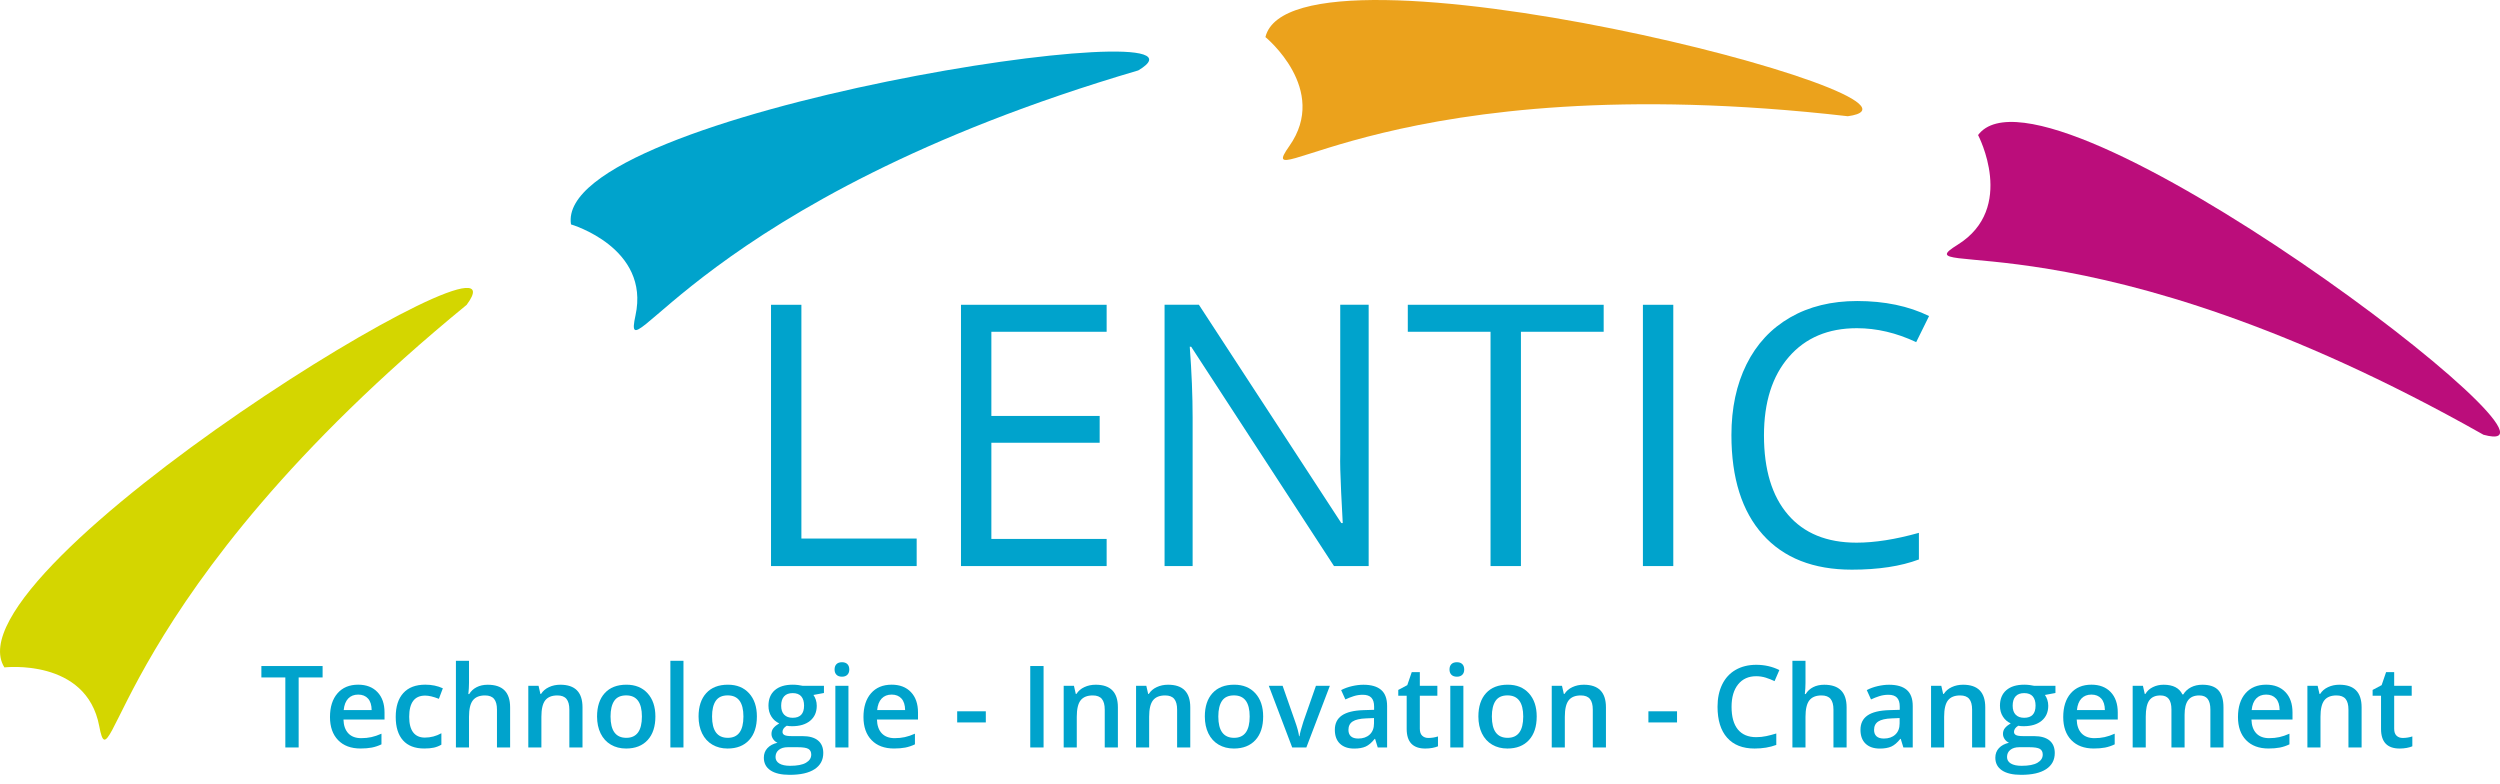 <svg xmlns="http://www.w3.org/2000/svg" width="286.7" height="89.86" viewBox="0 0 286.701 89.861" enable-background="new 0 0 286.701 89.861"><g fill="#00a3cc"><path d="m88.42 64.917v-29.964h3.484v26.808h13.22v3.156h-16.704"/><path d="m126.91 64.917h-16.704v-29.964h16.704v3.095h-13.22v9.653h12.42v3.074h-12.42v11.03h13.22v3.115"/><path d="m156.96 64.917h-3.977l-16.376-25.15h-.164c.219 2.951.328 5.656.328 8.117v17.03h-3.218v-29.965h3.936l16.334 25.04h.164c-.027-.369-.09-1.553-.184-3.555-.096-2-.131-3.434-.104-4.295v-17.194h3.26v29.964"/><path d="m174.42 64.917h-3.484v-26.87h-9.489v-3.095h22.463v3.095h-9.489v26.87"/><path d="m188.41 64.917v-29.964h3.484v29.964h-3.484"/><path d="m212.95 37.638c-3.293 0-5.892 1.096-7.798 3.289-1.906 2.193-2.859 5.195-2.859 9.01 0 3.922.919 6.951 2.757 9.09 1.837 2.139 4.457 3.207 7.859 3.207 2.091 0 4.475-.375 7.153-1.127v3.053c-2.077.779-4.64 1.17-7.686 1.17-4.414 0-7.819-1.34-10.217-4.02-2.398-2.678-3.598-6.484-3.598-11.416 0-3.088.577-5.793 1.732-8.116 1.154-2.323 2.821-4.112 5-5.37 2.179-1.257 4.744-1.886 7.695-1.886 3.143 0 5.889.574 8.239 1.722l-1.476 2.993c-2.266-1.066-4.534-1.599-6.802-1.599"/></g><path fill="#d4d600" d="m53.53 34.948c-40.658 33.29-40.676 56.16-42.15 48.33-1.467-7.835-10.877-6.739-10.877-6.739-6.991-11.169 61.41-52.919 53.02-41.591"/><path fill="#00a3cc" d="m130.52 8.08c-50.42 14.826-59.34 35.886-57.643 28.1 1.699-7.789-7.394-10.445-7.394-10.445-2.089-13.01 77.17-24.818 65.04-17.652"/><path fill="#eba21c" d="m211.9 13.328c-52.21-5.985-68.63 9.936-64.04 3.423 4.6-6.513-2.741-12.5-2.741-12.5 3.144-12.797 80.74 7.201 66.777 9.08"/><path fill="#bb0d7b" d="m284.81 49.858c-45.755-25.847-67.08-17.582-60.31-21.789 6.772-4.206 2.347-12.581 2.347-12.581 7.879-10.561 71.56 38.08 57.964 34.37"/><g fill="#00a3cc"><path d="m34.25 85.72h-1.528v-8.03h-2.747v-1.309h7.02v1.309h-2.746v8.03"/><path d="m41.35 85.84c-1.099 0-1.958-.32-2.578-.961-.619-.641-.93-1.523-.93-2.648 0-1.154.288-2.061.863-2.721.574-.66 1.364-.99 2.369-.99.933 0 1.67.283 2.211.85s.812 1.346.812 2.338v.811h-4.709c.021.686.207 1.213.557 1.582.349.369.841.553 1.476.553.417 0 .806-.039 1.165-.119.36-.078.747-.209 1.16-.393v1.221c-.366.174-.737.299-1.111.371-.376.071-.804.106-1.285.106m-.275-6.183c-.477 0-.858.152-1.146.453-.287.303-.459.744-.514 1.322h3.206c-.008-.582-.148-1.025-.421-1.324-.273-.301-.648-.451-1.125-.451"/><path d="m48.653 85.84c-1.069 0-1.882-.312-2.438-.936s-.834-1.52-.834-2.686c0-1.189.291-2.102.872-2.74.582-.641 1.422-.959 2.521-.959.745 0 1.416.139 2.01.416l-.454 1.207c-.635-.248-1.158-.371-1.571-.371-1.223 0-1.834.811-1.834 2.434 0 .793.152 1.387.457 1.785s.751.598 1.339.598c.668 0 1.301-.166 1.896-.498v1.309c-.268.158-.555.271-.858.34-.305.068-.676.101-1.109.101"/><path d="m58.5 85.72h-1.508v-4.344c0-.545-.109-.953-.329-1.221-.219-.268-.567-.402-1.044-.402-.631 0-1.094.188-1.39.564s-.444 1.01-.444 1.895v3.508h-1.501v-9.939h1.501v2.521c0 .406-.025.838-.076 1.297h.096c.204-.34.488-.604.853-.791s.789-.281 1.274-.281c1.712 0 2.568.861 2.568 2.588v4.605"/><path d="m66.801 85.72h-1.508v-4.344c0-.545-.109-.953-.329-1.221-.219-.268-.567-.402-1.044-.402-.635 0-1.099.188-1.393.562s-.441 1-.441 1.885v3.52h-1.501v-7.07h1.176l.211.928h.076c.213-.338.516-.598.907-.779.392-.184.826-.275 1.304-.275 1.694 0 2.542.861 2.542 2.588v4.604"/><path d="m75.16 82.17c0 1.152-.296 2.055-.888 2.701s-1.416.971-2.472.971c-.66 0-1.244-.148-1.751-.447-.507-.297-.896-.727-1.169-1.283-.272-.559-.409-1.205-.409-1.941 0-1.146.294-2.041.882-2.684s1.416-.965 2.485-.965c1.021 0 1.831.328 2.428.986.596.658.894 1.545.894 2.662m-5.143 0c0 1.631.604 2.445 1.809 2.445 1.192 0 1.788-.814 1.788-2.445 0-1.615-.601-2.422-1.801-2.422-.631 0-1.088.209-1.371.625-.283.418-.425 1.016-.425 1.797"/><path d="m78.38 85.72h-1.501v-9.939h1.501v9.939"/><path d="m86.8 82.17c0 1.152-.296 2.055-.888 2.701-.593.646-1.416.971-2.473.971-.66 0-1.243-.148-1.75-.447-.507-.297-.896-.727-1.169-1.283-.273-.559-.409-1.205-.409-1.941 0-1.146.294-2.041.882-2.684.587-.643 1.416-.965 2.484-.965 1.022 0 1.831.328 2.428.986s.895 1.545.895 2.662m-5.142 0c0 1.631.603 2.445 1.808 2.445 1.192 0 1.789-.814 1.789-2.445 0-1.615-.601-2.422-1.802-2.422-.63 0-1.087.209-1.37.625-.284.418-.425 1.016-.425 1.797"/><path d="m94.49 78.65v.824l-1.207.225c.11.148.202.332.274.549s.108.447.108.689c0 .729-.251 1.301-.754 1.719-.502.418-1.194.627-2.076.627-.226 0-.43-.018-.613-.053-.323.201-.485.436-.485.703 0 .162.075.283.227.365.151.08.43.121.834.121h1.232c.779 0 1.372.166 1.776.498s.606.811.606 1.438c0 .801-.33 1.418-.99 1.852-.66.436-1.613.652-2.861.652-.963 0-1.697-.17-2.204-.512-.507-.34-.76-.826-.76-1.455 0-.436.137-.801.412-1.096.274-.297.658-.502 1.152-.617-.2-.086-.365-.223-.495-.412s-.194-.389-.194-.598c0-.264.074-.486.224-.67.148-.184.37-.365.664-.543-.366-.158-.663-.414-.891-.77-.229-.355-.342-.773-.342-1.25 0-.766.241-1.359.725-1.781s1.172-.633 2.066-.633c.2 0 .41.014.63.041.219.027.384.057.495.086h2.447zm-5.552 8.164c0 .324.146.574.438.748.292.174.702.262 1.23.262.817 0 1.427-.117 1.827-.352.399-.234.6-.545.6-.932 0-.307-.109-.525-.328-.656-.22-.129-.628-.193-1.224-.193h-1.137c-.431 0-.772.1-1.025.303-.254.203-.381.476-.381.82m.646-5.877c0 .443.114.783.342 1.023.228.238.555.357.98.357.869 0 1.304-.465 1.304-1.393 0-.461-.108-.814-.323-1.064-.215-.248-.542-.373-.98-.373-.435 0-.764.123-.986.371-.225.247-.337.606-.337 1.079"/><path d="m95.71 76.78c0-.268.073-.475.221-.619.146-.145.356-.217.629-.217.264 0 .47.072.616.217.147.145.221.352.221.619 0 .256-.073.457-.221.604-.146.146-.353.221-.616.221-.272 0-.482-.074-.629-.221-.148-.147-.221-.348-.221-.604m1.59 8.937h-1.501v-7.07h1.501v7.07"/><path d="m102.53 85.84c-1.099 0-1.958-.32-2.577-.961-.62-.641-.93-1.523-.93-2.648 0-1.154.287-2.061.862-2.721s1.365-.99 2.37-.99c.933 0 1.669.283 2.21.85s.812 1.346.812 2.338v.811h-4.708c.021.686.206 1.213.556 1.582s.841.553 1.476.553c.418 0 .806-.039 1.166-.119.359-.078.746-.209 1.159-.393v1.221c-.366.174-.736.299-1.111.371s-.804.106-1.285.106m-.275-6.183c-.478 0-.859.152-1.146.453-.288.303-.459.744-.515 1.322h3.207c-.009-.582-.149-1.025-.422-1.324-.272-.301-.647-.451-1.124-.451"/><path d="m109.77 82.85v-1.277h3.283v1.277h-3.283"/><path d="m118.15 85.72v-9.34h1.527v9.34h-1.527"/><path d="m128.2 85.72h-1.508v-4.344c0-.545-.109-.953-.329-1.221-.219-.268-.567-.402-1.044-.402-.635 0-1.099.188-1.393.562s-.441 1-.441 1.885v3.52h-1.501v-7.07h1.176l.211.928h.076c.213-.338.516-.598.907-.779.392-.184.826-.275 1.304-.275 1.694 0 2.542.861 2.542 2.588v4.604"/><path d="m136.5 85.72h-1.508v-4.344c0-.545-.109-.953-.329-1.221-.219-.268-.567-.402-1.044-.402-.635 0-1.099.188-1.393.562s-.441 1-.441 1.885v3.52h-1.501v-7.07h1.176l.211.928h.076c.213-.338.516-.598.907-.779.392-.184.826-.275 1.304-.275 1.694 0 2.542.861 2.542 2.588v4.604"/><path d="m144.86 82.17c0 1.152-.296 2.055-.888 2.701s-1.416.971-2.472.971c-.66 0-1.244-.148-1.751-.447-.507-.297-.896-.727-1.169-1.283-.272-.559-.409-1.205-.409-1.941 0-1.146.294-2.041.882-2.684s1.416-.965 2.485-.965c1.021 0 1.831.328 2.428.986.596.658.894 1.545.894 2.662m-5.143 0c0 1.631.604 2.445 1.809 2.445 1.192 0 1.788-.814 1.788-2.445 0-1.615-.601-2.422-1.801-2.422-.631 0-1.088.209-1.371.625-.283.418-.425 1.016-.425 1.797"/><path d="m148.19 85.72l-2.683-7.07h1.584l1.438 4.107c.247.691.396 1.248.447 1.674h.051c.038-.307.188-.863.447-1.674l1.438-4.107h1.596l-2.695 7.07h-1.623"/><path d="m158 85.72l-.301-.984h-.051c-.341.43-.684.723-1.028.879-.346.154-.788.232-1.329.232-.694 0-1.236-.188-1.626-.562s-.584-.904-.584-1.59c0-.729.271-1.277.811-1.648.541-.371 1.365-.572 2.473-.607l1.22-.037v-.377c0-.451-.105-.789-.315-1.014-.211-.223-.538-.334-.98-.334-.362 0-.71.053-1.042.158-.332.107-.651.232-.958.377l-.485-1.072c.383-.201.803-.352 1.259-.457.455-.104.886-.156 1.29-.156.898 0 1.577.195 2.034.588.458.391.688 1.01.688 1.846v4.76h-1.076zm-2.236-1.023c.545 0 .982-.15 1.312-.455s.495-.732.495-1.281v-.613l-.907.037c-.706.027-1.221.145-1.542.355-.322.211-.482.533-.482.967 0 .316.094.561.281.732s.468.258.843.258"/><path d="m163.81 84.63c.366 0 .732-.059 1.099-.174v1.131c-.166.072-.38.133-.642.184-.262.049-.533.072-.814.072-1.423 0-2.134-.75-2.134-2.248v-3.807h-.965v-.666l1.035-.549.511-1.494h.927v1.57h2.01v1.139h-2.01v3.781c0 .361.09.629.271.801.181.174.418.26.712.26"/><path d="m166.23 76.78c0-.268.074-.475.221-.619.147-.145.356-.217.629-.217.265 0 .47.072.617.217.146.145.22.352.22.619 0 .256-.073.457-.22.604-.147.146-.353.221-.617.221-.272 0-.481-.074-.629-.221-.147-.147-.221-.348-.221-.604m1.591 8.937h-1.501v-7.07h1.501v7.07"/><path d="m176.23 82.17c0 1.152-.296 2.055-.888 2.701s-1.416.971-2.473.971c-.66 0-1.243-.148-1.75-.447-.507-.297-.896-.727-1.169-1.283-.272-.559-.409-1.205-.409-1.941 0-1.146.294-2.041.882-2.684s1.416-.965 2.485-.965c1.021 0 1.831.328 2.427.986.597.658.895 1.545.895 2.662m-5.143 0c0 1.631.603 2.445 1.808 2.445 1.192 0 1.789-.814 1.789-2.445 0-1.615-.601-2.422-1.802-2.422-.63 0-1.087.209-1.37.625-.283.418-.425 1.016-.425 1.797"/><path d="m184.17 85.72h-1.508v-4.344c0-.545-.109-.953-.329-1.221s-.567-.402-1.044-.402c-.635 0-1.1.188-1.393.562-.294.375-.441 1-.441 1.885v3.52h-1.501v-7.07h1.176l.21.928h.077c.213-.338.516-.598.907-.779.392-.184.826-.275 1.303-.275 1.695 0 2.543.861 2.543 2.588v4.604"/><path d="m189.04 82.85v-1.277h3.283v1.277h-3.283"/><path d="m201.4 77.55c-.877 0-1.567.311-2.069.932-.503.623-.754 1.48-.754 2.574 0 1.146.241 2.01.725 2.602.483.586 1.184.881 2.099.881.396 0 .779-.039 1.15-.119.37-.078.756-.18 1.156-.303v1.311c-.732.275-1.563.414-2.491.414-1.367 0-2.417-.414-3.149-1.242s-1.099-2.01-1.099-3.555c0-.971.178-1.82.533-2.549s.869-1.287 1.542-1.674 1.463-.582 2.37-.582c.954 0 1.836.201 2.645.602l-.549 1.271c-.315-.15-.648-.281-1-.395-.352-.111-.721-.168-1.109-.168"/><path d="m211.77 85.72h-1.508v-4.344c0-.545-.109-.953-.329-1.221s-.567-.402-1.044-.402c-.631 0-1.094.188-1.39.564s-.444 1.01-.444 1.895v3.508h-1.501v-9.939h1.501v2.521c0 .406-.025.838-.076 1.297h.096c.204-.34.488-.604.853-.791s.789-.281 1.274-.281c1.712 0 2.568.861 2.568 2.588v4.605"/><path d="m218.28 85.72l-.301-.984h-.051c-.341.43-.684.723-1.028.879-.346.154-.788.232-1.329.232-.694 0-1.236-.188-1.626-.562s-.584-.904-.584-1.59c0-.729.271-1.277.811-1.648.541-.371 1.365-.572 2.473-.607l1.22-.037v-.377c0-.451-.105-.789-.315-1.014-.211-.223-.538-.334-.98-.334-.362 0-.71.053-1.042.158-.332.107-.651.232-.958.377l-.485-1.072c.383-.201.803-.352 1.259-.457.455-.104.886-.156 1.29-.156.898 0 1.577.195 2.034.588.458.391.688 1.01.688 1.846v4.76h-1.076zm-2.237-1.023c.545 0 .982-.15 1.312-.455s.495-.732.495-1.281v-.613l-.907.037c-.706.027-1.221.145-1.542.355-.322.211-.482.533-.482.967 0 .316.094.561.281.732s.468.258.843.258"/><path d="m227.67 85.72h-1.508v-4.344c0-.545-.109-.953-.329-1.221s-.567-.402-1.044-.402c-.635 0-1.1.188-1.393.562-.294.375-.441 1-.441 1.885v3.52h-1.501v-7.07h1.176l.21.928h.077c.213-.338.516-.598.907-.779.392-.184.826-.275 1.303-.275 1.695 0 2.543.861 2.543 2.588v4.604"/><path d="m235.72 78.65v.824l-1.208.225c.111.148.202.332.275.549.072.217.108.447.108.689 0 .729-.252 1.301-.754 1.719-.503.418-1.194.627-2.076.627-.226 0-.431-.018-.613-.053-.323.201-.485.436-.485.703 0 .162.075.283.227.365.151.08.429.121.834.121h1.232c.779 0 1.371.166 1.776.498.404.332.606.811.606 1.438 0 .801-.33 1.418-.99 1.852-.66.436-1.614.652-2.861.652-.963 0-1.697-.17-2.204-.512-.507-.34-.761-.826-.761-1.455 0-.436.138-.801.412-1.096.275-.297.659-.502 1.153-.617-.2-.086-.365-.223-.495-.412s-.194-.389-.194-.598c0-.264.074-.486.224-.67.148-.184.37-.365.664-.543-.366-.158-.663-.414-.892-.77-.228-.355-.342-.773-.342-1.25 0-.766.242-1.359.726-1.781s1.172-.633 2.066-.633c.2 0 .41.014.629.041.22.027.385.057.495.086h2.448zm-5.552 8.164c0 .324.146.574.438.748s.702.262 1.229.262c.818 0 1.427-.117 1.827-.352s.601-.545.601-.932c0-.307-.109-.525-.329-.656-.219-.129-.627-.193-1.223-.193h-1.138c-.43 0-.771.1-1.025.303-.253.203-.38.476-.38.82m.646-5.877c0 .443.113.783.342 1.023.228.238.555.357.98.357.869 0 1.303-.465 1.303-1.393 0-.461-.107-.814-.322-1.064-.215-.248-.542-.373-.98-.373-.435 0-.764.123-.987.371-.225.247-.336.606-.336 1.079"/><path d="m240.12 85.84c-1.099 0-1.957-.32-2.577-.961s-.93-1.523-.93-2.648c0-1.154.288-2.061.862-2.721.575-.66 1.365-.99 2.37-.99.933 0 1.67.283 2.211.85.54.566.811 1.346.811 2.338v.811h-4.708c.021.686.207 1.213.556 1.582.35.369.842.553 1.476.553.418 0 .807-.039 1.166-.119.36-.078.746-.209 1.159-.393v1.221c-.366.174-.736.299-1.111.371s-.804.106-1.285.106m-.275-6.183c-.477 0-.859.152-1.146.453-.287.303-.459.744-.515 1.322h3.207c-.009-.582-.148-1.025-.422-1.324-.272-.301-.646-.451-1.124-.451"/><path d="m250.53 85.72h-1.508v-4.357c0-.541-.103-.943-.307-1.211-.205-.266-.524-.398-.958-.398-.58 0-1 .188-1.274.564-.271.377-.406 1-.406 1.883v3.52h-1.501v-7.07h1.176l.21.928h.077c.195-.338.48-.598.853-.779.373-.184.783-.275 1.229-.275 1.086 0 1.806.371 2.159 1.111h.103c.209-.35.503-.621.882-.818.379-.195.813-.293 1.303-.293.844 0 1.458.213 1.843.639.386.426.578 1.076.578 1.949v4.605h-1.501v-4.357c0-.541-.104-.943-.31-1.211-.207-.266-.527-.398-.962-.398-.583 0-1.01.182-1.28.547-.271.363-.405.922-.405 1.676v3.742z"/><path d="m260.16 85.84c-1.099 0-1.957-.32-2.577-.961s-.93-1.523-.93-2.648c0-1.154.288-2.061.862-2.721.575-.66 1.365-.99 2.37-.99.933 0 1.67.283 2.211.85.54.566.811 1.346.811 2.338v.811h-4.708c.021.686.207 1.213.556 1.582.35.369.842.553 1.476.553.418 0 .807-.039 1.166-.119.36-.078.746-.209 1.159-.393v1.221c-.366.174-.736.299-1.111.371s-.804.106-1.285.106m-.275-6.183c-.477 0-.859.152-1.146.453-.287.303-.459.744-.515 1.322h3.207c-.009-.582-.148-1.025-.422-1.324-.272-.301-.646-.451-1.124-.451"/><path d="m270.83 85.72h-1.508v-4.344c0-.545-.109-.953-.329-1.221s-.567-.402-1.044-.402c-.635 0-1.1.188-1.393.562-.294.375-.441 1-.441 1.885v3.52h-1.501v-7.07h1.176l.21.928h.077c.213-.338.516-.598.907-.779.392-.184.826-.275 1.303-.275 1.695 0 2.543.861 2.543 2.588v4.604"/><path d="m275.55 84.63c.366 0 .732-.059 1.099-.174v1.131c-.166.072-.38.133-.642.184-.262.049-.533.072-.814.072-1.423 0-2.134-.75-2.134-2.248v-3.807h-.965v-.666l1.035-.549.511-1.494h.927v1.57h2.01v1.139h-2.01v3.781c0 .361.09.629.271.801.181.174.418.26.712.26"/></g></svg>